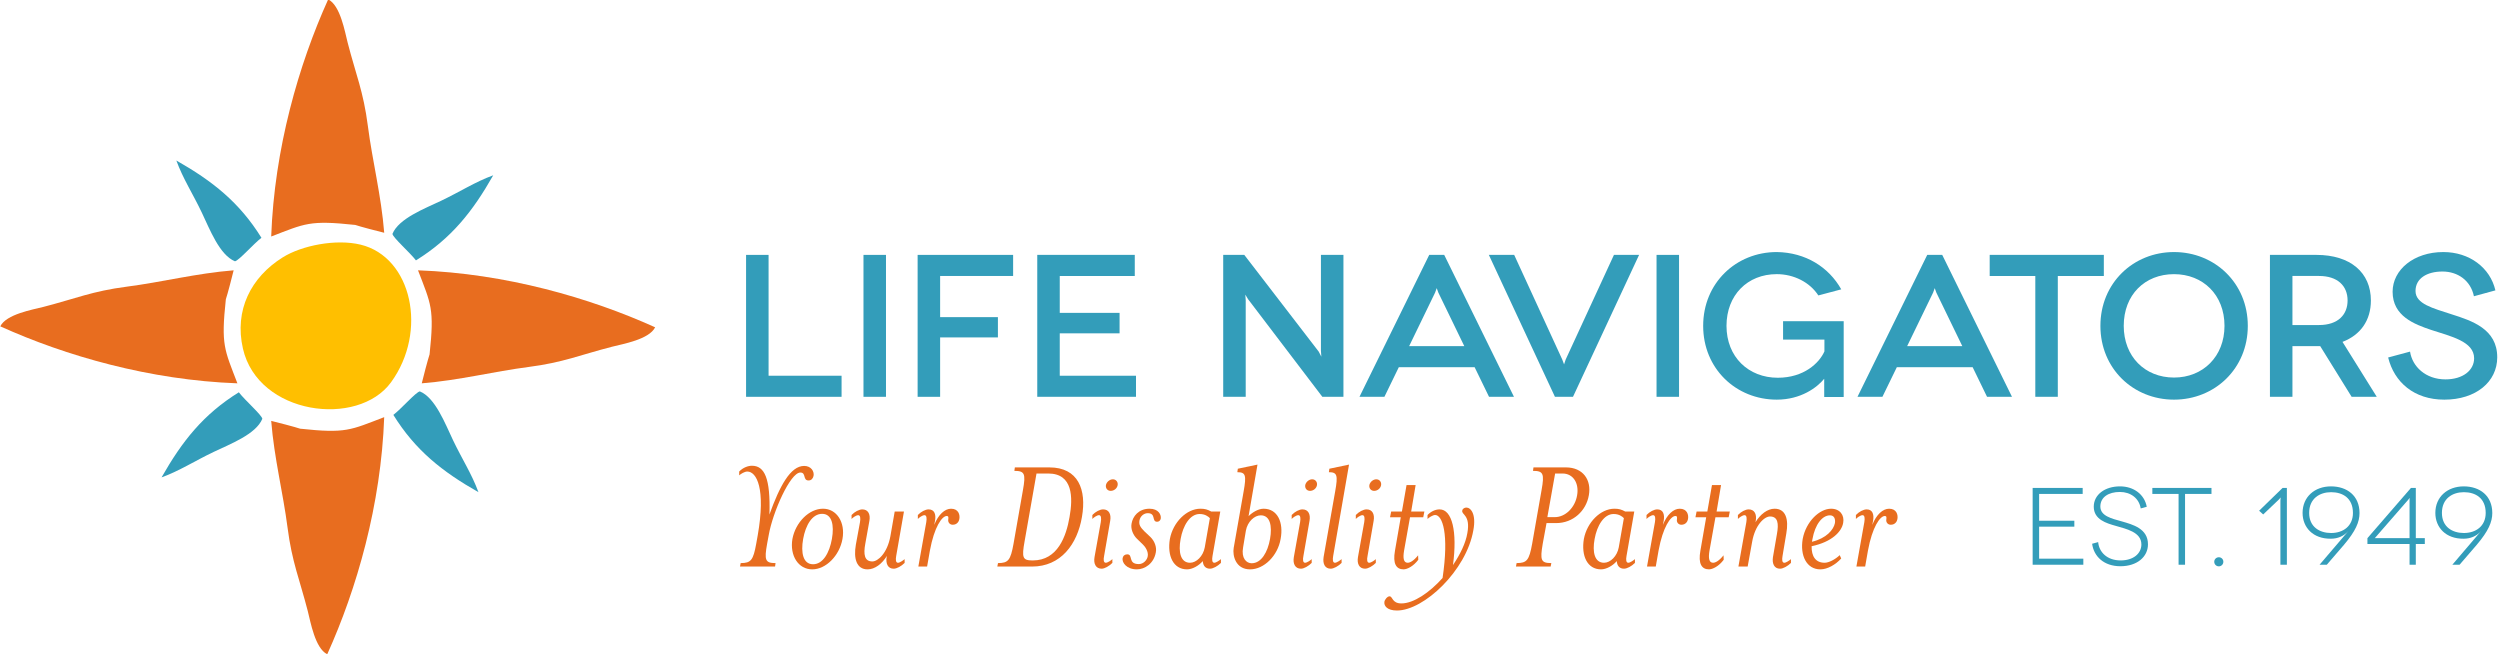 <?xml version="1.0" encoding="utf-8"?>
<!-- Generator: Adobe Illustrator 17.0.0, SVG Export Plug-In . SVG Version: 6.00 Build 0)  -->
<!DOCTYPE svg PUBLIC "-//W3C//DTD SVG 1.1//EN" "http://www.w3.org/Graphics/SVG/1.1/DTD/svg11.dtd">
<svg version="1.1" id="Layer_1" xmlns="http://www.w3.org/2000/svg" xmlns:xlink="http://www.w3.org/1999/xlink" x="0px" y="0px"
	 width="363px" height="95px" viewBox="0 0 363 95" enable-background="new 0 0 363 95" xml:space="preserve">
<g>
	<path fill="#339DBA" d="M302.5,81.119v0.877h-7.359V70.844h7.264v0.877h-6.324v3.887h5.113v0.861h-5.113v4.65H302.5z"/>
	<path fill="#339DBA" d="M310.832,73.824c-0.238-1.482-1.465-2.391-3.025-2.391c-1.642,0-2.836,0.748-2.836,2.119
		c0,1.354,1.592,1.736,3.154,2.166c1.529,0.447,3.76,1.02,3.76,3.314c0,1.832-1.594,3.186-4,3.186c-2.404,0-3.871-1.434-4.109-3.266
		l0.877-0.238c0.127,1.449,1.289,2.66,3.266,2.66c1.832,0,3.01-0.988,3.01-2.326c0-1.801-2.215-2.246-3.727-2.693
		c-1.34-0.381-3.188-0.906-3.188-2.787c0-1.736,1.609-2.947,3.809-2.947c1.99,0,3.553,1.164,3.887,2.963L310.832,73.824z"/>
	<path fill="#339DBA" d="M321.107,70.844v0.877h-3.838v10.275h-0.939V71.721h-3.809v-0.877H321.107z"/>
	<path fill="#339DBA" d="M321.508,81.566c0-0.367,0.303-0.654,0.668-0.654c0.367,0,0.654,0.287,0.654,0.654
		c0,0.381-0.303,0.668-0.654,0.668C321.793,82.234,321.508,81.932,321.508,81.566z"/>
	<path fill="#339DBA" d="M332.055,70.844v11.152h-0.939v-9.287l0.032-0.479l-0.239,0.287l-2.295,2.182l-0.59-0.541l3.41-3.314
		H332.055z"/>
	<path fill="#339DBA" d="M340.977,77.106c-0.638,0.748-1.561,1.115-2.533,1.115c-2.597,0.031-4.11-1.641-4.11-3.744
		c0-2.342,1.768-3.855,4.126-3.855c2.326,0,4.142,1.354,4.142,3.871c0,1.291-0.558,2.613-2.278,4.637l-2.47,2.867h-1.051
		L340.977,77.106z M335.29,74.477c0,2.055,1.545,2.916,3.187,2.916c1.752,0,3.17-1.004,3.17-2.916c0-2.15-1.481-3.012-3.17-3.012
		C336.835,71.465,335.29,72.373,335.29,74.477z"/>
	<path fill="#339DBA" d="M352.082,78.984h-1.307v3.012h-0.908v-3.012h-6.117v-0.844l6.324-7.297h0.701v7.297h1.307V78.984z
		 M349.867,78.141V72.58l0.017-0.285l-0.224,0.285l-4.843,5.561H349.867z"/>
	<path fill="#339DBA" d="M360.255,77.106c-0.638,0.748-1.561,1.115-2.533,1.115c-2.597,0.031-4.11-1.641-4.11-3.744
		c0-2.342,1.769-3.855,4.126-3.855c2.326,0,4.143,1.354,4.143,3.871c0,1.291-0.558,2.613-2.278,4.637l-2.47,2.867h-1.051
		L360.255,77.106z M354.567,74.477c0,2.055,1.545,2.916,3.186,2.916c1.752,0,3.17-1.004,3.17-2.916c0-2.15-1.481-3.012-3.17-3.012
		C356.112,71.465,354.567,72.373,354.567,74.477z"/>
</g>
<g>
	<path fill="#E86D1F" d="M111.386,78.953c-0.433,2.399-0.264,2.807,1.224,2.807l-0.072,0.504h-5.088l0.097-0.504
		c1.487,0,1.824-0.408,2.255-2.807l0.216-1.2c1.199-6.838-0.167-9.286-1.512-9.286c-0.383,0-0.936,0.337-1.175,0.553v-0.553
		c0.577-0.6,1.319-0.84,1.848-0.84c1.824,0,2.712,1.775,2.544,7.08c1.488-4.127,3.048-7.055,5.039-7.055
		c1.031,0,1.487,0.815,1.368,1.439c-0.072,0.36-0.312,0.672-0.72,0.672c-0.889,0-0.312-1.152-1.199-1.152
		c-1.464,0-4.008,5.759-4.584,9.046L111.386,78.953z"/>
	<path fill="#E86D1F" d="M117.938,82.671c-2.017,0-3.288-1.992-2.879-4.415c0.455-2.424,2.423-4.391,4.438-4.391
		c1.992,0,3.264,1.967,2.831,4.391C121.896,80.68,119.929,82.671,117.938,82.671z M119.377,74.609c-1.44,0-2.4,1.633-2.761,3.648
		c-0.359,2.016,0,3.672,1.44,3.672c1.44,0,2.376-1.656,2.736-3.672C121.153,76.242,120.792,74.609,119.377,74.609z"/>
	<path fill="#E86D1F" d="M129.767,82.576c-0.84,0-1.175-0.72-1.031-1.68l0.048-0.191c-0.696,1.152-1.752,1.967-2.808,1.967
		c-1.607,0-2.063-1.559-1.703-3.599l0.6-3.263c0.096-0.576,0.047-1.007-0.265-1.007c-0.289,0-0.792,0.36-0.96,0.552v-0.577
		c0.456-0.479,1.104-0.815,1.56-0.815c0.84,0,1.2,0.696,1.031,1.655l-0.599,3.336c-0.288,1.56-0.121,2.567,1.031,2.567
		c0.791,0,2.16-1.176,2.616-3.672l0.624-3.575h1.344l-1.128,6.455c-0.096,0.552-0.072,0.984,0.265,0.984
		c0.263,0,0.768-0.36,0.959-0.528v0.551C130.872,82.216,130.2,82.576,129.767,82.576z"/>
	<path fill="#E86D1F" d="M138.096,73.866c1.08,0,1.319,0.887,1.199,1.511c-0.048,0.312-0.312,0.816-0.959,0.816
		c-0.433,0-0.721-0.36-0.649-0.768c0.049-0.335,0.024-0.504-0.216-0.504c-0.696,0-1.823,1.608-2.447,5.016l-0.409,2.327h-1.271
		l1.152-6.455c0.096-0.576,0.047-1.007-0.265-1.007c-0.288,0-0.792,0.36-0.959,0.552v-0.577c0.456-0.479,1.104-0.815,1.559-0.815
		c0.84,0,1.104,0.696,0.936,1.655l-0.119,0.6C136.247,74.706,137.184,73.866,138.096,73.866z"/>
	<path fill="#E86D1F" d="M144.909,81.76c1.487,0,1.824-0.408,2.255-2.807l1.368-7.799c0.432-2.399,0.24-2.783-1.247-2.783
		l0.072-0.504h5.015c4.199,0,5.423,3.24,4.726,7.199c-0.671,3.96-3.071,7.199-7.246,7.199h-5.04L144.909,81.76z M148.772,78.592
		c-0.433,2.399-0.289,2.783,1.152,2.783h0.048c3.6,0,4.847-3.502,5.327-6.311c0.504-2.807,0.504-6.311-3.095-6.311
		c-0.192,0-1.704,0-1.704,0L148.772,78.592z"/>
	<path fill="#E86D1F" d="M160.556,81.712c0.288,0,0.792-0.36,0.96-0.528v0.551c-0.481,0.48-1.128,0.84-1.561,0.84
		c-0.84,0-1.199-0.72-1.031-1.68l0.912-5.087c0.096-0.576,0.047-1.007-0.265-1.007c-0.289,0-0.792,0.36-0.96,0.552v-0.577
		c0.456-0.479,1.104-0.815,1.56-0.815c0.84,0,1.2,0.696,1.031,1.655l-0.887,5.112C160.196,81.28,160.244,81.712,160.556,81.712z
		 M161.275,71.274c-0.456,0-0.768-0.36-0.696-0.84c0.097-0.455,0.552-0.84,1.008-0.84s0.768,0.384,0.697,0.84
		C162.212,70.914,161.756,71.274,161.275,71.274z"/>
	<path fill="#E86D1F" d="M165.068,82.671c-1.487,0-2.183-0.984-2.064-1.631c0.072-0.36,0.337-0.551,0.672-0.551
		c0.888,0,0.048,1.415,1.68,1.415c0.696,0,1.224-0.624,1.296-1.152c0.119-0.647-0.36-1.368-0.696-1.68l-0.865-0.839
		c-0.552-0.528-0.936-1.417-0.792-2.184c0.168-1.08,1.033-2.183,2.615-2.183c1.296,0,1.704,0.863,1.632,1.415
		c-0.047,0.288-0.264,0.479-0.527,0.479c-0.84,0-0.121-1.248-1.368-1.248c-0.528,0-1.08,0.408-1.2,1.056
		c-0.119,0.624,0.144,1.008,0.719,1.583l0.865,0.816c0.624,0.6,0.936,1.487,0.792,2.231
		C167.539,81.832,166.219,82.671,165.068,82.671z"/>
	<path fill="#E86D1F" d="M172.362,82.671c-2.015,0-2.902-1.992-2.495-4.415c0.456-2.424,2.423-4.391,4.439-4.391
		c0.648,0,1.031,0.119,1.56,0.407h1.319l-1.127,6.455c-0.097,0.552-0.072,0.984,0.264,0.984c0.263,0,0.768-0.36,0.959-0.528v0.551
		c-0.48,0.48-1.152,0.84-1.583,0.84c-0.672,0-1.007-0.433-1.056-1.104C174.042,82.168,173.106,82.671,172.362,82.671z
		 M175.674,75.233c-0.264-0.264-0.72-0.599-1.487-0.599c-1.415,0-2.423,1.704-2.76,3.623c-0.36,1.92,0,3.456,1.368,3.456
		c0.912,0,1.896-0.936,2.136-2.231L175.674,75.233z"/>
	<path fill="#E86D1F" d="M183.473,73.866c2.017,0,2.929,1.967,2.473,4.391c-0.409,2.423-2.4,4.415-4.439,4.415
		c-2.087,0-2.568-1.992-2.375-3.119l1.44-8.183c0.431-2.399,0.287-2.807-0.912-2.807l0.072-0.504l2.855-0.6l-1.296,7.487
		C181.866,74.369,182.73,73.866,183.473,73.866z M183.065,74.825c-0.912,0-1.92,0.912-2.16,2.208l-0.408,2.448
		c-0.288,1.583,0.48,2.304,1.248,2.304c1.392,0,2.327-1.608,2.664-3.528C184.745,76.337,184.41,74.825,183.065,74.825z"/>
	<path fill="#E86D1F" d="M189.497,81.712c0.288,0,0.792-0.36,0.96-0.528v0.551c-0.481,0.48-1.128,0.84-1.561,0.84
		c-0.84,0-1.199-0.72-1.031-1.68l0.912-5.087c0.096-0.576,0.047-1.007-0.265-1.007c-0.288,0-0.792,0.36-0.959,0.552v-0.577
		c0.456-0.479,1.103-0.815,1.559-0.815c0.84,0,1.2,0.696,1.031,1.655l-0.887,5.112C189.136,81.28,189.185,81.712,189.497,81.712z
		 M190.216,71.274c-0.456,0-0.768-0.36-0.696-0.84c0.097-0.455,0.552-0.84,1.008-0.84c0.456,0,0.768,0.384,0.697,0.84
		C191.153,70.914,190.697,71.274,190.216,71.274z"/>
	<path fill="#E86D1F" d="M192.952,68.563l0.072-0.504l2.855-0.6l-2.303,13.27c-0.096,0.552-0.072,0.984,0.263,0.984
		c0.265,0,0.768-0.36,0.96-0.528v0.551c-0.48,0.48-1.152,0.84-1.584,0.84c-0.84,0-1.176-0.72-1.031-1.68l1.68-9.526
		C194.295,68.971,194.151,68.563,192.952,68.563z"/>
	<path fill="#E86D1F" d="M198.808,81.712c0.288,0,0.791-0.36,0.96-0.528v0.551c-0.481,0.48-1.128,0.84-1.561,0.84
		c-0.84,0-1.199-0.72-1.031-1.68l0.912-5.087c0.096-0.576,0.047-1.007-0.265-1.007c-0.288,0-0.792,0.36-0.959,0.552v-0.577
		c0.456-0.479,1.104-0.815,1.56-0.815c0.84,0,1.2,0.696,1.031,1.655l-0.887,5.112C198.447,81.28,198.496,81.712,198.808,81.712z
		 M199.527,71.274c-0.456,0-0.768-0.36-0.696-0.84c0.097-0.455,0.552-0.84,1.008-0.84c0.456,0,0.768,0.384,0.697,0.84
		C200.464,70.914,200.008,71.274,199.527,71.274z"/>
	<path fill="#E86D1F" d="M203.87,79.96c-0.191,1.152-0.047,1.752,0.528,1.752c0.312,0,0.84-0.24,1.512-1.08l0.024,0.647
		c-0.696,0.936-1.608,1.391-2.136,1.391c-1.08,0-1.583-0.84-1.248-2.711l0.84-4.847h-1.559l0.168-0.84h1.559l0.672-3.839h1.319
		l-0.647,3.839h1.919l-0.168,0.84h-1.919L203.87,79.96z"/>
	<path fill="#E86D1F" d="M213.061,77.394c0.48-2.617-0.864-2.64-0.743-3.241c0.023-0.287,0.335-0.456,0.599-0.456
		c0.625,0,1.465,0.912,1.009,3.313c-1.009,5.831-7.176,11.637-11.087,11.637c-1.415,0-1.92-0.672-1.823-1.271
		c0.047-0.313,0.431-0.792,0.743-0.792c0.48,0,0.336,1.033,1.728,1.033c1.751,0,4.079-1.561,5.975-3.695
		c0.959-6.455-0.025-9.144-1.081-9.144c-0.335,0-0.936,0.385-1.103,0.577v-0.577c0.456-0.479,1.103-0.815,1.752-0.815
		c1.824,0,2.592,3.215,1.943,8.086C212.005,80.512,212.82,78.881,213.061,77.394z"/>
	<path fill="#E86D1F" d="M230.699,71.921c-0.384,2.231-2.255,4.032-4.751,4.032h-1.392l-0.552,2.999
		c-0.408,2.399-0.264,2.807,1.248,2.807l-0.096,0.504h-5.039l0.096-0.504c1.487,0,1.823-0.408,2.255-2.807l1.368-7.799
		c0.433-2.399,0.24-2.783-1.247-2.783l0.072-0.504h4.703C229.859,67.866,231.107,69.69,230.699,71.921z M228.995,71.921
		c0.312-1.727-0.551-3.167-2.111-3.167h-1.08l-1.128,6.335h1.08C227.315,75.09,228.707,73.673,228.995,71.921z"/>
	<path fill="#E86D1F" d="M232.474,82.671c-2.015,0-2.902-1.992-2.495-4.415c0.456-2.424,2.423-4.391,4.439-4.391
		c0.647,0,1.031,0.119,1.559,0.407h1.32l-1.127,6.455c-0.097,0.552-0.072,0.984,0.263,0.984c0.264,0,0.768-0.36,0.96-0.528v0.551
		c-0.48,0.48-1.152,0.84-1.583,0.84c-0.672,0-1.008-0.433-1.056-1.104C234.154,82.168,233.219,82.671,232.474,82.671z
		 M235.786,75.233c-0.264-0.264-0.719-0.599-1.487-0.599c-1.415,0-2.423,1.704-2.76,3.623c-0.36,1.92,0,3.456,1.368,3.456
		c0.912,0,1.896-0.936,2.136-2.231L235.786,75.233z"/>
	<path fill="#E86D1F" d="M243.896,73.866c1.081,0,1.321,0.887,1.2,1.511c-0.047,0.312-0.312,0.816-0.959,0.816
		c-0.433,0-0.721-0.36-0.648-0.768c0.048-0.335,0.024-0.504-0.216-0.504c-0.696,0-1.823,1.608-2.448,5.016l-0.408,2.327h-1.271
		l1.152-6.455c0.096-0.576,0.047-1.007-0.265-1.007c-0.288,0-0.792,0.36-0.959,0.552v-0.577c0.456-0.479,1.103-0.815,1.559-0.815
		c0.84,0,1.104,0.696,0.936,1.655l-0.119,0.6C242.049,74.706,242.986,73.866,243.896,73.866z"/>
	<path fill="#E86D1F" d="M248.217,79.96c-0.191,1.152-0.047,1.752,0.528,1.752c0.312,0,0.84-0.24,1.512-1.08l0.024,0.647
		c-0.696,0.936-1.608,1.391-2.136,1.391c-1.08,0-1.583-0.84-1.247-2.711l0.84-4.847h-1.56l0.168-0.84h1.559l0.672-3.839h1.319
		l-0.648,3.839h1.92l-0.168,0.84h-1.92L248.217,79.96z"/>
	<path fill="#E86D1F" d="M252.417,82.264l1.152-6.455c0.096-0.576,0.047-1.007-0.265-1.007c-0.288,0-0.791,0.36-0.959,0.552v-0.577
		c0.456-0.479,1.103-0.815,1.559-0.815c0.84,0,1.2,0.696,1.031,1.655l-0.047,0.216c0.719-1.175,1.752-1.967,2.783-1.967
		c1.631,0,2.063,1.536,1.703,3.575l-0.551,3.288c-0.096,0.552-0.072,0.984,0.263,0.984c0.265,0,0.768-0.36,0.96-0.528v0.551
		c-0.479,0.48-1.152,0.84-1.584,0.84c-0.84,0-1.176-0.72-1.031-1.68l0.575-3.335c0.288-1.561,0.144-2.568-1.008-2.568
		c-0.792,0-2.16,1.2-2.591,3.695l-0.648,3.576H252.417z"/>
	<path fill="#E86D1F" d="M264.942,81.712c0.6,0,1.536-0.479,2.185-1.104l0.216,0.481c-0.793,0.887-1.992,1.583-3.024,1.583
		c-1.992,0-2.975-1.992-2.567-4.415c0.479-2.543,2.448-4.391,4.127-4.391c1.271,0,1.967,0.936,1.75,2.063
		c-0.215,1.248-1.607,2.758-4.582,3.383C263.022,80.777,263.623,81.712,264.942,81.712z M266.431,75.954
		c0.096-0.624-0.121-1.128-0.721-1.128c-1.104,0-2.16,1.296-2.543,3.456c-0.023,0.144-0.047,0.265-0.072,0.384
		C265.206,78.161,266.238,76.913,266.431,75.954z"/>
	<path fill="#E86D1F" d="M274.301,73.866c1.081,0,1.32,0.887,1.2,1.511c-0.047,0.312-0.312,0.816-0.96,0.816
		c-0.432,0-0.721-0.36-0.648-0.768c0.048-0.335,0.025-0.504-0.216-0.504c-0.696,0-1.823,1.608-2.448,5.016l-0.408,2.327h-1.271
		l1.152-6.455c0.096-0.576,0.047-1.007-0.265-1.007c-0.288,0-0.792,0.36-0.959,0.552v-0.577c0.456-0.479,1.103-0.815,1.559-0.815
		c0.84,0,1.103,0.696,0.935,1.655l-0.119,0.6C272.453,74.706,273.39,73.866,274.301,73.866z"/>
</g>
<g>
	<path fill-rule="evenodd" clip-rule="evenodd" fill="#FFBF00" d="M41.04,37.377c2.795-1.752,7.769-2.716,11.319-1.854
		c7.458,1.813,9.793,12.604,4.422,19.983c-4.824,6.626-19.303,4.746-21.507-4.885C33.994,45.022,36.444,40.257,41.04,37.377z"/>
	<path fill-rule="evenodd" clip-rule="evenodd" fill="#339DBA" d="M69.47,71.465c-5.265-2.99-9.16-6.075-12.356-11.221
		c1.163-0.892,3.283-3.326,3.847-3.414c2.247,0.918,3.672,4.684,4.82,7.089C67.1,66.681,68.517,68.845,69.47,71.465z"/>
	<path fill-rule="evenodd" clip-rule="evenodd" fill="#339DBA" d="M25.605,23.306c5.264,2.99,9.16,6.075,12.356,11.221
		c-1.163,0.891-3.284,3.324-3.848,3.413c-2.246-0.918-3.671-4.684-4.82-7.089C27.975,28.089,26.559,25.926,25.605,23.306z"/>
	<path fill-rule="evenodd" clip-rule="evenodd" fill="#339DBA" d="M23.458,69.317c2.99-5.264,6.074-9.16,11.221-12.356
		c0.891,1.165,3.325,3.283,3.413,3.849c-0.918,2.245-4.684,3.67-7.089,4.819C28.242,66.948,26.078,68.364,23.458,69.317z"/>
	<path fill-rule="evenodd" clip-rule="evenodd" fill="#339DBA" d="M71.616,25.452c-2.989,5.265-6.074,9.161-11.22,12.357
		c-0.891-1.163-3.325-3.284-3.414-3.848c0.918-2.246,4.684-3.671,7.089-4.82C66.832,27.822,68.997,26.406,71.616,25.452z"/>
	<g>
		<path fill-rule="evenodd" clip-rule="evenodd" fill="#E86D1F" d="M61.241,55.659c5.42-0.432,10.409-1.717,15.519-2.377
			c4.996-0.643,7.489-1.747,12.089-2.932c1.584-0.407,5.402-1.057,6.279-2.827c-9.476-4.287-21.711-7.815-34.431-8.273
			c1.889,4.938,2.393,5.525,1.678,12.207C62.375,51.457,62.096,52.235,61.241,55.659z"/>
		<path fill-rule="evenodd" clip-rule="evenodd" fill="#E86D1F" d="M33.926,39.25c-5.42,0.432-10.41,1.718-15.52,2.375
			c-4.994,0.644-7.489,1.748-12.088,2.933c-1.585,0.407-5.402,1.057-6.279,2.827c9.476,4.286,21.712,7.816,34.431,8.274
			c-1.889-4.938-2.393-5.526-1.678-12.206C32.792,43.453,33.071,42.673,33.926,39.25z"/>
	</g>
	<g>
		<path fill-rule="evenodd" clip-rule="evenodd" fill="#E86D1F" d="M39.378,61.112c0.432,5.419,1.718,10.409,2.377,15.519
			c0.643,4.995,1.747,7.489,2.932,12.09c0.408,1.583,1.058,5.4,2.827,6.278c4.287-9.476,7.815-21.713,8.273-34.43
			c-4.938,1.889-5.526,2.392-12.206,1.677C43.582,62.247,42.803,61.968,39.378,61.112z"/>
		<path fill-rule="evenodd" clip-rule="evenodd" fill="#E86D1F" d="M55.788,33.798c-0.432-5.42-1.717-10.41-2.376-15.52
			c-0.643-4.995-1.747-7.489-2.933-12.09c-0.407-1.583-1.058-5.401-2.827-6.278c-4.286,9.476-7.816,21.711-8.274,34.43
			c4.939-1.889,5.526-2.392,12.207-1.679C51.585,32.662,52.364,32.941,55.788,33.798z"/>
	</g>
</g>
<g>
	<path fill="#339DBA" d="M122.196,54.556v3.061H108.33V37.01h3.267v17.546H122.196z"/>
	<path fill="#339DBA" d="M125.378,57.617V37.01h3.267v20.607H125.378z"/>
	<path fill="#339DBA" d="M136.506,40.071v5.977h8.39v2.944h-8.39v8.625h-3.267V37.01h13.866v3.061H136.506z"/>
	<path fill="#339DBA" d="M164.947,54.556v3.061H150.61V37.01h14.16v3.061h-10.893v5.358h8.686v2.973h-8.686v6.154H164.947z"/>
	<path fill="#339DBA" d="M195.067,37.01v20.607h-3.063l-10.773-14.16l-0.413-0.677l0.059,0.795v14.042h-3.268V37.01h3.063
		l10.804,14.042l0.383,0.736l-0.059-0.854V37.01H195.067z"/>
	<path fill="#339DBA" d="M214.117,53.319h-11.011l-2.09,4.298h-3.621l10.127-20.607h2.178l10.127,20.607h-3.621L214.117,53.319z
		 M212.615,50.257l-3.768-7.772l-0.235-0.648l-0.235,0.648l-3.769,7.772H212.615z"/>
	<path fill="#339DBA" d="M237.995,37.01l-9.597,20.607h-2.621L216.18,37.01h3.68l6.978,15.19l0.265,0.707l0.235-0.707l7.007-15.19
		H237.995z"/>
	<path fill="#339DBA" d="M240.53,57.617V37.01h3.267v20.607H240.53z"/>
	<path fill="#339DBA" d="M264.875,54.997c-1.03,1.267-3.385,3.032-6.887,3.032c-5.918,0-10.688-4.503-10.688-10.716
		s4.771-10.716,10.688-10.716c4.18,0.059,7.537,2.178,9.362,5.416l-3.328,0.883c-1.235-1.914-3.562-3.091-6.034-3.091
		c-4.269,0-7.301,3.062-7.301,7.507c0,4.534,3.208,7.537,7.447,7.537c3.799,0,6.036-2.149,6.772-3.827v-1.708h-6.005v-2.679h8.802
		v11.011h-2.828V54.997z"/>
	<path fill="#339DBA" d="M286.429,53.319h-11.011l-2.091,4.298h-3.62l10.126-20.607h2.178l10.129,20.607h-3.622L286.429,53.319z
		 M284.926,50.257l-3.769-7.772l-0.235-0.648l-0.235,0.648l-3.769,7.772H284.926z"/>
	<path fill="#339DBA" d="M305.477,37.01v3.061h-6.683v17.546h-3.267V40.071h-6.624V37.01H305.477z"/>
	<path fill="#339DBA" d="M315.667,36.598c5.916,0,10.714,4.503,10.714,10.716s-4.798,10.716-10.714,10.716
		c-5.918,0-10.688-4.503-10.688-10.716S309.749,36.598,315.667,36.598z M315.667,54.821c4.208,0,7.33-3.062,7.33-7.507
		c0-4.504-3.122-7.507-7.33-7.507c-4.241,0-7.301,3.003-7.301,7.507C308.366,51.759,311.426,54.821,315.667,54.821z"/>
	<path fill="#339DBA" d="M341.457,57.617l-4.563-7.36c-0.177,0-0.381,0-0.558,0h-3.474v7.36h-3.267V37.01h6.741
		c4.944,0,7.917,2.562,7.917,6.624c0,2.885-1.5,5.004-4.121,6.006l4.975,7.977H341.457z M336.717,47.196
		c2.797,0,4.152-1.531,4.152-3.563c0-2.119-1.442-3.563-4.152-3.563h-3.855v7.125H336.717z"/>
	<path fill="#339DBA" d="M359.212,43.015c-0.47-2.295-2.354-3.59-4.564-3.59c-2.265,0-3.914,1-3.914,2.826
		c0,1.884,2.531,2.501,5.241,3.385c2.943,0.942,6.624,2.121,6.624,6.242c0,3.563-3.093,6.152-7.685,6.152
		c-4.387,0-7.271-2.531-8.155-6.123l3.18-0.854c0.325,2.149,2.237,4.033,5.151,4.033c2.531,0,4.152-1.325,4.152-3.062
		c0-2.444-3.357-3.179-6.241-4.121c-2.444-0.825-5.594-2.002-5.594-5.535c0-3.209,3.091-5.77,7.358-5.77
		c3.799,0,6.803,2.267,7.567,5.564L359.212,43.015z"/>
</g>
</svg>
